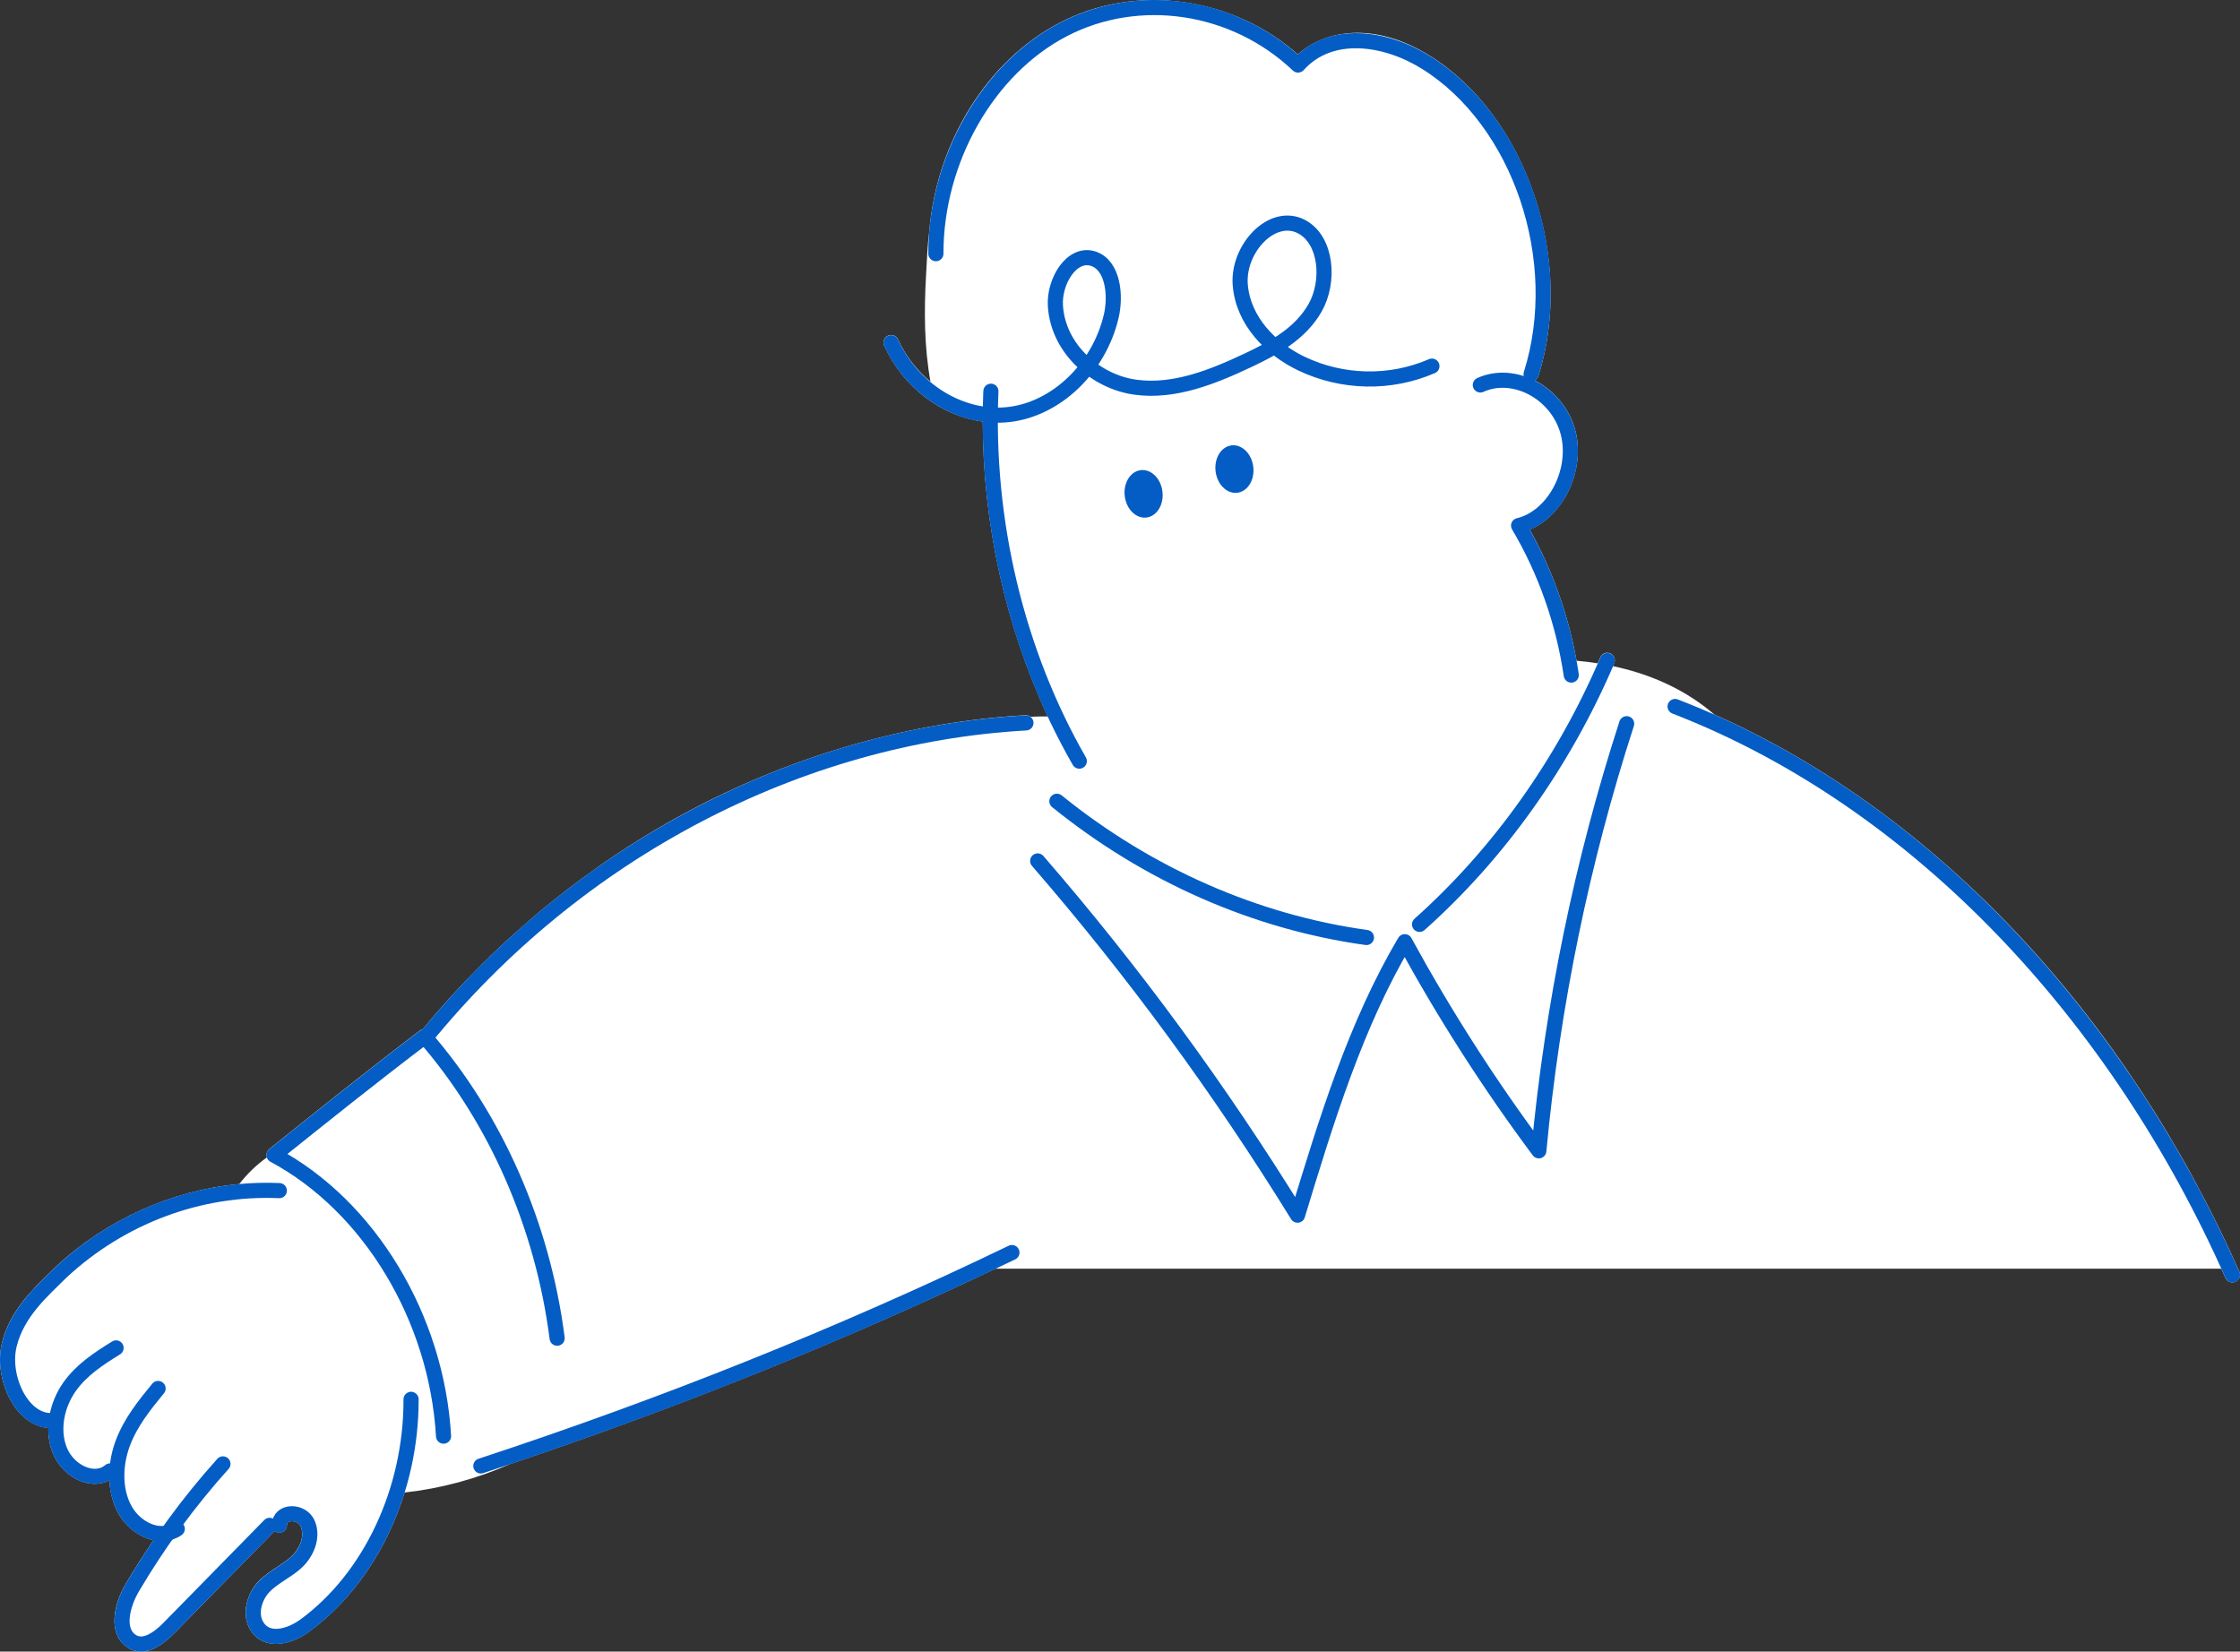 <?xml version="1.0" encoding="UTF-8"?>
<svg id="_レイヤー_14" data-name="レイヤー 14" xmlns="http://www.w3.org/2000/svg" viewBox="0 0 592.38 436.83">
  <rect x="0" y="0" width="592.38" height="436.83" fill="#333333" stroke="none"/>
  <defs>
    <style>
      .cls-1 {
        fill: #fff;
      }

      .cls-2 {
        fill: none;
        stroke: #035dc4;
        stroke-linecap: round;
        stroke-linejoin: round;
        stroke-width: 4px;
      }

      .cls-3 {
        fill: #035dc4;
      }
    </style>
  </defs>
  <g>
    <path class="cls-1" d="M361.64,245.93c-29.11-4.04-57.08-16.35-80.88-35.61-.86-.69-2.12-.56-2.81.3s-.56,2.12.3,2.81c24.37,19.72,53.01,32.33,82.85,36.46.09.01.19.02.28.02.98,0,1.84-.72,1.98-1.73.15-1.09-.61-2.1-1.71-2.26Z"/>
    <path class="cls-1" d="M592.21,336.36c-30.25-68.31-80.48-121.44-138.85-147.38-.75-.64-1.52-1.27-2.31-1.88-7.25-5.58-15.67-9.04-24.49-10.91.11-.25.22-.5.33-.75.43-1.02-.04-2.19-1.05-2.63-1.02-.43-2.19.04-2.63,1.05-.23.53-.47,1.05-.7,1.58-1.85-.29-3.71-.52-5.58-.68-2.21-12.23-6.45-24.11-12.38-34.67,3.69-1.55,6.92-4.48,9.29-8.46,3.26-5.5,4.28-12.22,2.71-17.98-1.51-5.55-5.46-10.36-10.63-13,.4-.24.73-.61.89-1.1,9.76-30.87-3.12-68.92-28.71-84.82-14.63-9.1-27.69-6.84-34.88-.34-17.32-15.33-42.93-18.83-62.96-8.39-19.18,9.99-32.53,31.61-34.5,55.03-.49,3.94-.65,7.95-.87,11.91-.52,9.4-.49,18.76,1.18,28.02-3.58-2.97-6.58-6.77-8.59-11.19-.46-1.01-1.64-1.45-2.65-.99-1,.46-1.45,1.64-.99,2.65,5.02,11.04,15.14,18.59,26.05,20.06.03,27.03,6.03,54.05,17.21,78.01-1.53-.01-3.06,0-4.58.08-.37-.28-.82-.44-1.31-.41-29.82,1.68-60.17,10.21-87.75,24.67-27.18,14.25-51.9,34.41-71.63,58.35-.26.06-.52.17-.75.35-14.61,11.11-27.45,21.41-39.87,31.37-.52.42-.8,1.08-.74,1.74.02.16.05.32.1.48-2.76,1.97-5.21,4.34-7.29,7.03-17.8,1.66-35.02,9.33-48.51,21.87-.58.58-1.19,1.17-1.82,1.79-4.65,4.53-10.44,10.16-12.44,18.38-1.46,5.98.33,13.44,4.36,18.15,2.26,2.63,5.02,4.12,7.91,4.32-.03,2.35.36,4.64,1.2,6.71,1.53,3.79,4.95,6.84,8.72,7.78.81.2,1.6.3,2.38.3,1.38,0,2.68-.32,3.85-.94.16,3.08.91,6,2.25,8.52,1.9,3.58,5.38,6.35,9.06,7.24.13.03.25.04.37.07-2.54,3.73-4.99,7.55-7.3,11.47-3.38,5.73-4.69,13.09.02,16.64,1.01.76,2.33,1.37,3.95,1.37,2.31,0,5.26-1.21,8.87-4.9l26.48-27c.34.28.78.45,1.25.45h.02c1.1-.01,1.99-.91,1.98-2.02,0-.28,0-.8.85-.97.99-.2,2.34.27,2.81,1.39,1.13,2.68-.43,6.04-2.55,7.97-1.09.99-2.34,1.81-3.66,2.67-1.66,1.08-3.38,2.21-4.89,3.76-3.02,3.11-4.83,8.69-2.22,12.93,1.17,1.89,2.91,3.11,5.04,3.52.55.11,1.12.16,1.71.16,2.8,0,6.01-1.17,8.9-3.31,11.72-8.63,20.5-21.74,25.13-36.73,9.65-1.06,19.02-3.6,27.93-7.54,44.63-14.99,87.73-32.34,128.3-51.65h324.19c.37.81.75,1.62,1.11,2.44.33.75,1.06,1.19,1.83,1.19.27,0,.55-.06.81-.17,1.01-.45,1.47-1.63,1.02-2.64Z"/>
    <path class="cls-1" d="M303.76,136.72c2.68-.73,4.27-4.08,3.53-7.48-.74-3.4-3.51-5.56-6.19-4.83-2.68.73-4.27,4.08-3.53,7.48.74,3.4,3.51,5.56,6.19,4.83Z"/>
    <path class="cls-1" d="M327.78,130.17c2.68-.73,4.27-4.08,3.53-7.48-.74-3.4-3.51-5.56-6.19-4.83-2.68.73-4.27,4.08-3.53,7.48.74,3.4,3.51,5.56,6.19,4.83Z"/>
  </g>
  <g>
    <path class="cls-2" d="M41.81,367.24c-3.55,4.34-7.16,8.79-9.26,14.27-2.1,5.48-2.47,12.26.39,17.62,2.85,5.36,9.48,8.34,13.94,5.24"/>
    <path class="cls-2" d="M30.7,356.51c-4.54,2.82-9.16,5.79-12.37,10.37-3.21,4.58-4.76,11.18-2.5,16.78,2.26,5.6,9.12,8.87,13.26,5.39"/>
    <g>
      <path class="cls-2" d="M58.96,387.19c-8.93,9.91-16.96,20.87-23.93,32.67-2.51,4.26-4.46,11.04-.5,14.03,3.32,2.5,7.39-.47,10.19-3.34,8.86-9.04,17.72-18.07,26.59-27.11"/>
      <path class="cls-2" d="M14.08,375.71c-8.04.68-13.76-11.27-11.63-20,2.13-8.73,8.99-14.48,13.73-19.23,15.82-14.71,36.64-22.49,57.69-21.57"/>
      <path class="cls-2" d="M108.71,370.11c.06,24.03-10.72,47.06-28.01,59.79-3.88,2.86-9.96,4.72-12.76.19-2.05-3.32-.56-7.91,1.95-10.48,2.5-2.57,5.82-3.95,8.46-6.35,2.64-2.4,4.58-6.59,3.05-10.23-1.54-3.64-7.54-3.57-7.51.38"/>
      <path class="cls-2" d="M117.3,379.85c-1.81-31.3-19.61-60.82-44.84-74.34,12.62-10.12,25.24-20.24,39.83-31.33,18.77,21.56,31.23,49.92,35.05,79.76"/>
      <path class="cls-2" d="M112.16,274.96c40.39-49.86,99.17-80.39,159.16-83.76"/>
      <path class="cls-2" d="M127.16,387.73c47.75-15.71,94.73-34.37,140.45-56.44"/>
      <path class="cls-2" d="M262.05,103.48c-1.48,34.27,6.82,68.99,23.38,97.83"/>
      <path class="cls-2" d="M391.48,101.82c8.92-4.03,20.34,2.09,23.15,12.4,2.81,10.32-3.63,22.55-13.03,24.79,7.05,11.89,11.84,25.46,13.93,39.54"/>
      <path class="cls-2" d="M235.66,90.64c5.71,12.57,18.68,20.46,31.19,18.99,12.51-1.47,23.73-12.22,26.99-25.85,1.39-5.8.43-13.65-4.7-15.35-5.64-1.87-10.46,5.93-10.03,12.51.75,11.53,10.91,20.08,21.15,21.47,10.23,1.4,20.39-2.68,29.89-7.17,6.73-3.18,13.73-6.95,17.65-13.86,3.92-6.91,3.07-17.81-3.5-21.38-7.75-4.21-17.07,5.71-16.31,15.33.76,9.62,8.21,17.01,16.12,20.81,10.87,5.21,23.55,5.47,34.57.7"/>
      <path class="cls-2" d="M247.5,67.1c-.03-24.74,13.67-48.86,33.68-59.28,20.01-10.42,45.27-6.6,62.1,9.38,8.58-9.56,23.19-7.31,33.76-.73,24.94,15.5,37.39,52.38,27.86,82.52"/>
      <path class="cls-2" d="M279.5,211.92c24.02,19.44,52.46,31.96,81.86,36.04"/>
      <path class="cls-2" d="M375.41,244.49c20.95-18.67,38.06-42.73,49.65-69.78"/>
      <path class="cls-2" d="M274.42,227.71c25.16,29.03,48.17,60.4,68.72,93.69,7.65-25.12,15.3-50.25,28.36-72.33,10.59,19.37,22.45,37.88,35.45,55.31,3.61-38.53,11.43-76.56,23.23-112.97"/>
      <path class="cls-2" d="M442.99,186.86c64.68,25.03,117.22,82.21,147.39,150.35"/>
      <path class="cls-3" d="M297.57,131.94c-.74-3.4.84-6.74,3.53-7.48,2.68-.73,5.46,1.43,6.19,4.83.74,3.4-.84,6.74-3.53,7.48-2.68.73-5.46-1.43-6.19-4.83Z"/>
      <path class="cls-3" d="M321.59,125.39c-.74-3.4.84-6.74,3.53-7.48,2.68-.73,5.46,1.43,6.19,4.83.74,3.4-.84,6.74-3.53,7.48-2.68.73-5.46-1.43-6.19-4.83Z"/>
    </g>
  </g>
</svg>